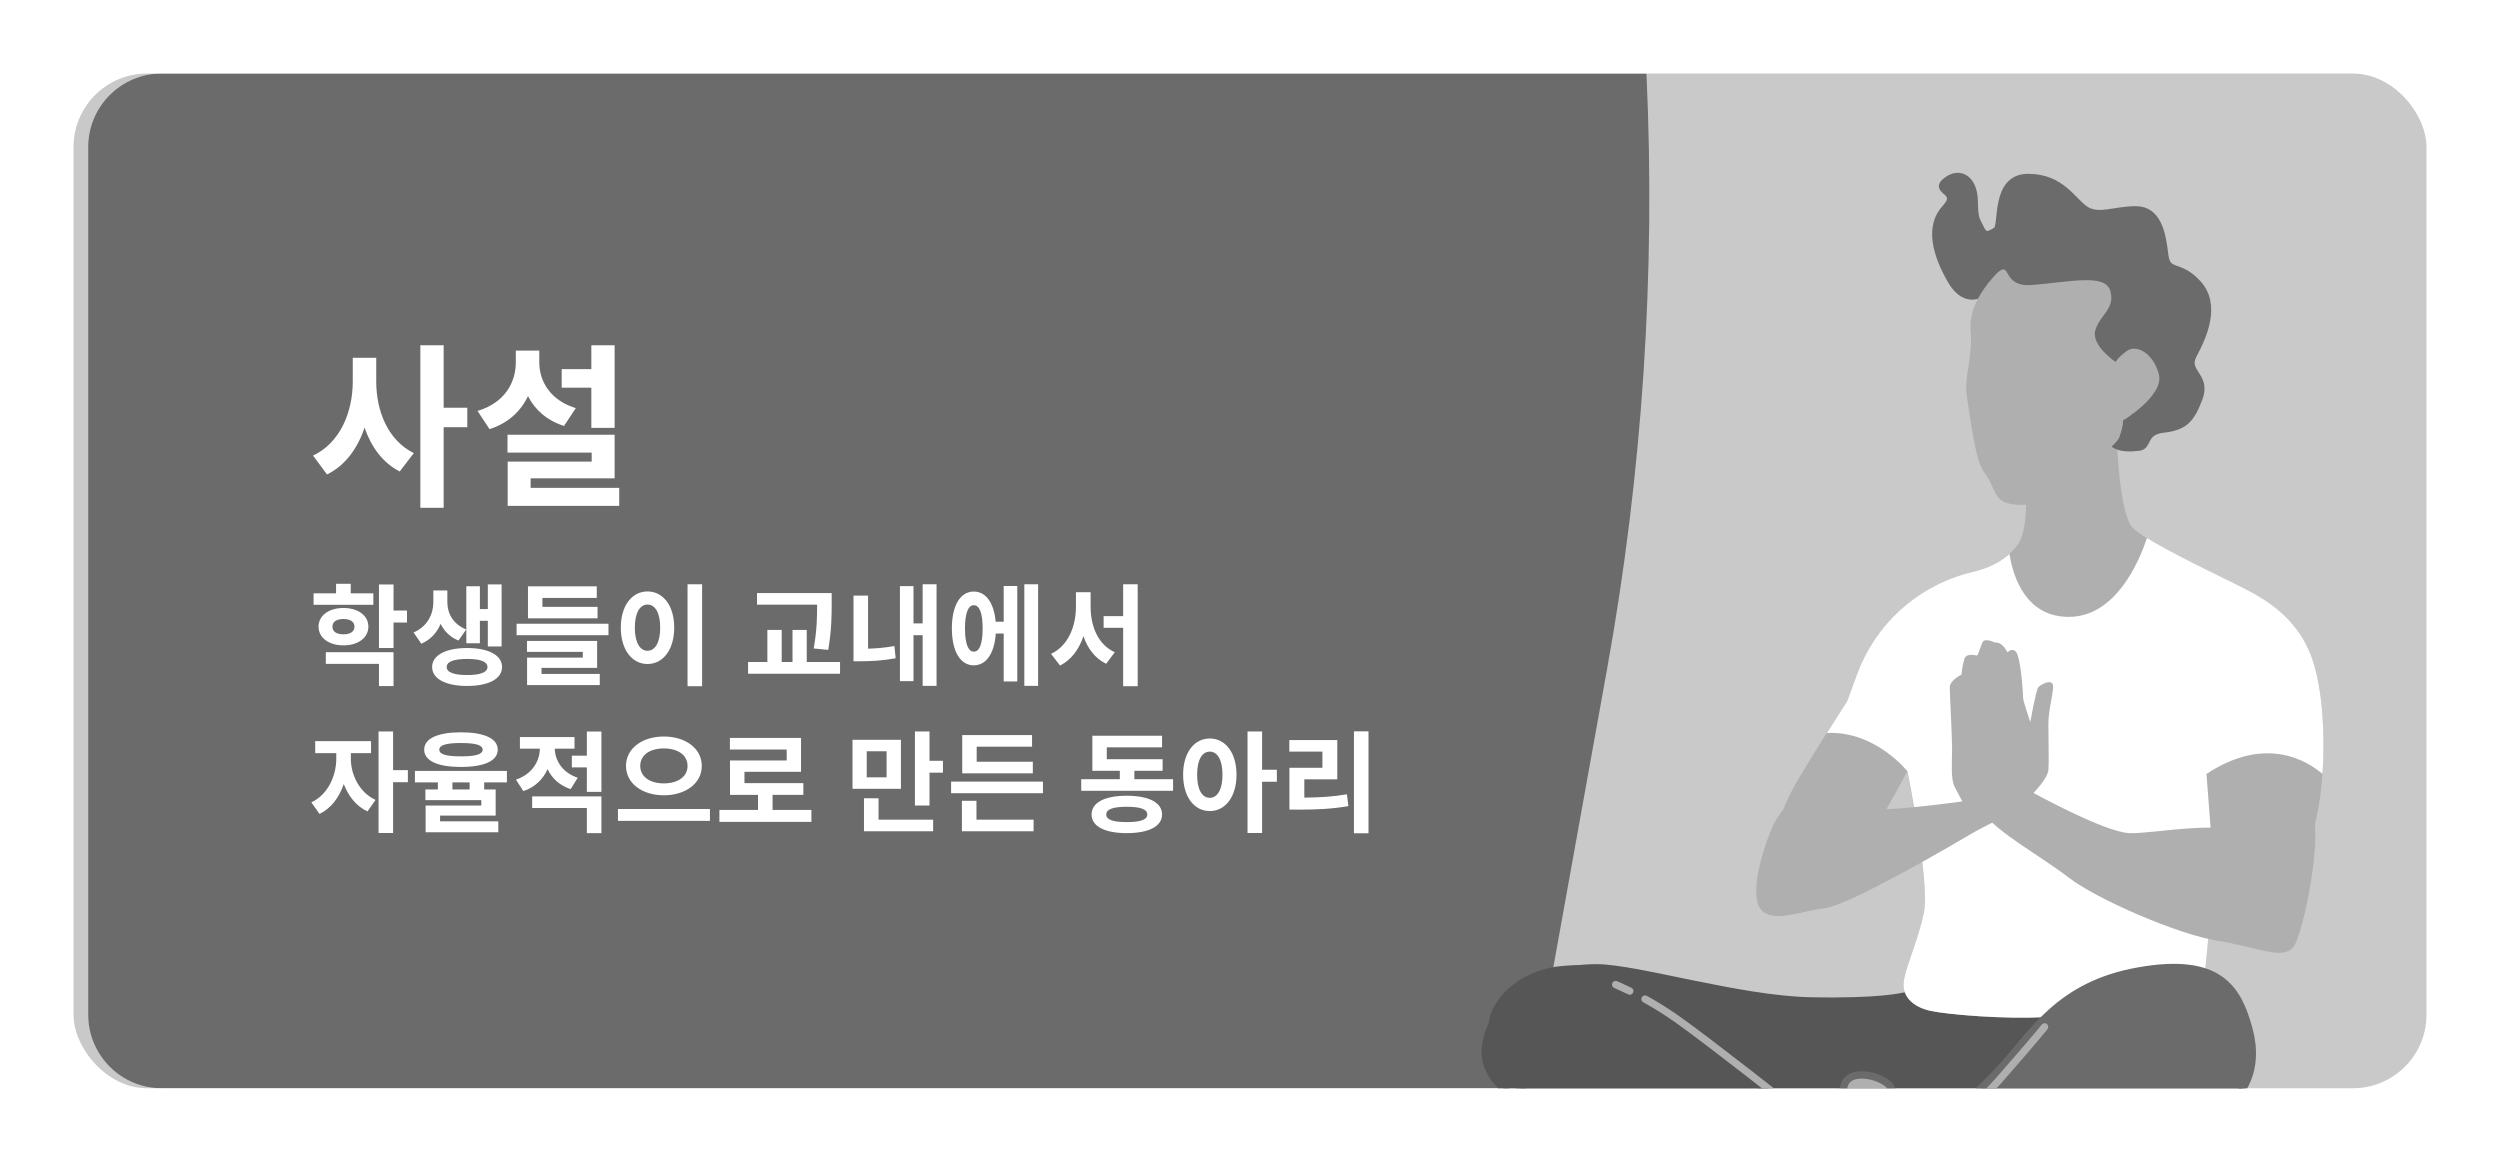 <svg width="340" height="158" viewBox="0 0 340 158" fill="none" xmlns="http://www.w3.org/2000/svg">
<g filter="url(#filter0_d_4955_6467)">
<g clip-path="url(#clip0_4955_6467)">
<rect x="10" y="8" width="320" height="138" rx="10" fill="#C9C9C9"/>
<g filter="url(#filter1_d_4955_6467)">
<path d="M20 146H206.289L216.587 88.848C221.402 62.124 223.176 35.004 221.916 8H20C14.477 8 10 12.477 10 18V136C10 141.523 14.477 146 20 146Z" fill="#6B6B6B"/>
</g>
<path d="M258.938 133.475C258.938 133.475 255.79 134.334 246.13 134.121C236.469 133.908 222.522 129.624 217.135 129.624C211.748 129.624 205.888 131.55 203.649 135.833C201.409 140.117 199.375 145.467 212.414 150.39C225.452 155.313 235.337 156.812 253.993 161.303C272.648 165.794 280.063 166.013 289.706 163.661C299.349 161.309 305.886 155.313 304.99 146.943C304.094 138.572 302.066 133.458 297.351 132.172C292.636 130.887 258.938 133.475 258.938 133.475Z" fill="#565656"/>
<path d="M258.938 133.475C258.938 133.475 255.79 134.334 246.13 134.121C236.469 133.908 222.522 129.624 217.135 129.624C211.748 129.624 205.888 131.55 203.649 135.833C201.409 140.117 199.375 145.467 212.414 150.39C225.452 155.313 235.337 156.812 253.993 161.303C272.648 165.794 280.063 166.013 289.706 163.661C299.349 161.309 305.886 155.313 304.99 146.943C304.094 138.572 302.066 133.458 297.351 132.172C292.636 130.887 258.938 133.475 258.938 133.475Z" stroke="#565656" stroke-linecap="round" stroke-linejoin="round"/>
<path d="M275.494 65.292C275.494 65.292 275.817 69.362 274.681 71.633C273.546 73.905 268.98 76.194 265.071 78.309C261.162 80.425 272.278 86.42 270 90C267.723 93.58 251.235 93.287 251.235 93.287C251.235 93.287 247.649 98.827 244.72 103.71C241.792 108.593 240.16 113.644 243.908 116.393C247.655 119.143 252.209 115.091 254.654 111.205C257.098 107.319 259.375 102.903 259.375 102.903C259.375 102.903 262.494 118.025 261.652 122.112C260.811 126.2 258.885 130.091 258.885 131.913C258.885 133.735 260.35 135.009 262.632 135.493C264.915 135.977 272.727 136.646 278.1 136.312C283.473 135.977 298.779 135.009 299.431 132.887C300.082 130.766 301.057 116.117 301.057 116.117C301.057 116.117 310.661 119.374 313.596 113.517C316.53 107.659 316.686 94.492 314.57 87.949C312.454 81.405 307.075 78.996 303.824 77.37C300.572 75.744 291.613 71.507 289.988 69.714C288.362 67.921 287.86 59.1 287.86 56.172C287.86 53.243 287.538 56.01 284.442 58.287C281.346 60.565 275.494 65.292 275.494 65.292Z" fill="#AFAFAF"/>
<path d="M298.289 46.238C299.592 43.8 301.547 39.562 298.941 36.634C296.335 33.705 294.709 35.481 294.381 32.564C294.052 29.647 293.406 26.539 290.472 26.539C287.537 26.539 285.427 27.692 283.634 26.539C281.842 25.386 280.377 22.14 275.817 22.14C271.257 22.14 272.407 28.501 271.589 29.314C271.186 29.605 270.735 29.821 270.257 29.954C269.913 29.868 269.626 29.634 269.473 29.314C268.66 27.688 268.556 27.878 268.484 25.191C268.412 22.56 266.691 21.121 264.736 22.585C262.782 24.049 266.852 23.888 264.575 26.332C262.298 28.777 263.284 32.564 265.376 36.161C267.469 39.758 269.937 37.625 269.937 37.625C270.421 37.303 270.859 39.136 275.2 39.931C279.334 40.687 282.159 39.355 282.487 43.898C282.816 48.441 286.869 50.983 288.01 51.635C289.152 52.286 286.217 55.872 286.857 57.498C287.497 59.123 289.624 58.962 290.927 58.8C292.23 58.639 291.417 56.685 294.185 56.356C296.952 56.028 297.926 55.203 299.068 52.125C300.209 49.046 296.986 48.683 298.289 46.238Z" fill="#6B6B6B"/>
<path d="M298.289 46.238C299.592 43.8 301.547 39.562 298.941 36.634C296.335 33.705 294.709 35.481 294.381 32.564C294.052 29.647 293.406 26.539 290.472 26.539C287.537 26.539 285.427 27.692 283.634 26.539C281.842 25.386 280.377 22.14 275.817 22.14C271.257 22.14 272.407 28.501 271.589 29.314C271.186 29.605 270.735 29.821 270.257 29.954C269.913 29.868 269.626 29.634 269.473 29.314C268.66 27.688 268.556 27.878 268.484 25.191C268.412 22.56 266.691 21.121 264.736 22.585C262.782 24.049 266.852 23.888 264.575 26.332C262.298 28.777 263.284 32.564 265.376 36.161C267.469 39.758 269.937 37.625 269.937 37.625C270.421 37.303 270.859 39.136 275.2 39.931C279.334 40.687 282.159 39.355 282.487 43.898C282.816 48.441 286.869 50.983 288.01 51.635C289.152 52.286 286.217 55.872 286.857 57.498C287.497 59.123 289.624 58.962 290.927 58.8C292.23 58.639 291.417 56.685 294.185 56.356C296.952 56.028 297.926 55.203 299.068 52.125C300.209 49.046 296.986 48.683 298.289 46.238Z" stroke="#6B6B6B" stroke-linecap="round" stroke-linejoin="round"/>
<path d="M303.823 77.341C301.286 76.067 295.279 73.213 291.987 71.172C290.903 74.424 287.721 81.895 281.356 81.895C275.488 81.895 273.764 76.407 273.285 73.334C271.337 75.064 269.5 75.5 267.5 76C260.599 77.882 255.037 82.989 252.573 89.704L251.257 93.293C251.257 93.293 250.046 95.167 248.461 97.686C255.039 97.357 259.415 102.903 259.415 102.903C259.415 102.903 262.493 118.025 261.651 122.113C260.81 126.2 258.884 130.091 258.884 131.913C258.884 133.735 260.349 135.009 262.631 135.493C264.914 135.978 272.726 136.646 278.099 136.312C283.472 135.978 298.778 135.009 299.43 132.887C300.081 130.766 301.056 116.117 301.056 116.117L300.081 103.255C308.262 97.847 313.981 101.635 315.855 103.255C316.258 97.726 315.797 91.725 314.569 87.943C312.453 81.411 307.08 78.967 303.823 77.341Z" fill="white"/>
<path d="M243.688 107.071C243.688 107.071 242.08 107.925 240.806 111.032C239.531 114.139 237.923 119.91 239.52 121.732C241.117 123.554 244.766 121.945 248.168 121.519C251.569 121.092 265.826 112.744 268.178 111.349C270.53 109.954 272.462 109.424 273.211 108.138C273.96 106.852 273.747 102.252 273.851 100.003C273.955 97.755 273.424 87.695 273.424 87.695C273.424 87.695 272.675 85.233 271.389 85.447C271.389 85.447 269.89 84.593 269.573 85.447L268.928 87.176C268.928 87.176 267.538 86.749 267.198 87.499C266.966 88.228 266.823 88.984 266.771 89.747C266.771 89.747 265.169 90.497 265.169 91.477C265.169 92.457 265.486 98.222 265.486 99.825C265.486 101.427 265.272 103.895 265.809 104.961C266.345 106.028 266.881 106.996 266.881 106.996C266.881 106.996 259.063 108.069 255.749 108.069C252.434 108.069 246.651 108.172 245.579 108.709" fill="#AFAFAF"/>
<path d="M308.764 112.26C303.627 108.945 292.921 111.51 289.497 111.297C286.072 111.084 276.548 105.838 276.548 105.838C276.548 105.838 278.474 103.912 278.578 102.736C278.682 101.56 278.578 98.349 278.578 96.527C278.578 94.705 279.114 92.889 279.223 91.5C279.333 90.111 277.494 91.068 277.188 91.5C276.883 91.932 276.116 96.204 276.116 96.204C276.116 96.204 275.153 93.322 275.153 92.999C275.153 92.676 274.94 88.715 274.404 87.107C273.868 85.499 272.588 87.107 272.588 87.107C272.478 86.144 272.155 85.377 271.406 85.377C270.657 85.377 270.017 88.058 270.017 88.058C270.017 86.45 269.48 86.559 268.944 87.09C268.408 87.62 268.414 91.16 268.414 91.16L267.768 90.197C267.019 89.984 266.615 91.16 266.615 92.232C266.615 93.304 267.042 96.51 267.042 99.185C267.011 100.549 267.119 101.913 267.365 103.255C267.834 105.129 268.63 106.904 269.717 108.501C271.539 111.176 277.638 114.491 281.385 117.379C285.133 120.268 296.155 125.087 301.615 125.946C307.074 126.805 310.839 128.829 312.102 126.482C313.364 124.136 315.739 112.566 314.563 108.714" fill="#AFAFAF"/>
<path d="M261.559 153.192C260.383 152.652 259.299 151.93 258.348 151.053C257.068 149.767 258.348 146.556 256.619 145.288C254.889 144.02 251.482 143.558 250.854 145.507C250.225 147.456 249.781 148.718 248.496 149.145C247.21 149.571 245.717 149.571 243.359 150.644C241.001 151.716 241.007 155.567 241.007 155.567C245.527 156.171 249.971 157.246 254.266 158.778C260.475 161.13 263.254 159.845 263.254 159.845C263.254 159.845 263.491 155.527 261.559 153.192Z" fill="#AFAFAF"/>
<path d="M261.559 153.192C260.383 152.652 259.299 151.93 258.348 151.053C257.068 149.767 258.348 146.556 256.619 145.288C254.889 144.02 251.482 143.558 250.854 145.507C250.225 147.456 249.781 148.718 248.496 149.145C247.21 149.571 245.717 149.571 243.359 150.644C241.001 151.716 241.007 155.567 241.007 155.567C245.527 156.171 249.971 157.246 254.266 158.778C260.475 161.13 263.254 159.845 263.254 159.845C263.254 159.845 263.491 155.527 261.559 153.192Z" stroke="#6B6B6B" stroke-linecap="round" stroke-linejoin="round"/>
<path d="M277.485 159.493C280.74 158.655 283.932 157.587 287.037 156.299C291.131 154.639 295.27 153.007 299.219 151.03C305.215 148.032 307.353 143.535 305.855 137.972C304.356 132.409 301.79 128.125 290.865 130.051C279.941 131.976 276.482 138.549 271.841 143.535C266.104 149.675 261.377 152.834 259.209 152.529C256.736 152.183 256.212 156.807 259.636 158.525C265.17 161.292 271.483 160.969 277.485 159.493Z" fill="#6B6B6B"/>
<path d="M277.485 159.493C280.74 158.655 283.932 157.587 287.037 156.299C291.131 154.639 295.27 153.007 299.219 151.03C305.215 148.032 307.353 143.535 305.855 137.972C304.356 132.409 301.79 128.125 290.865 130.051C279.941 131.976 276.482 138.549 271.841 143.535C266.104 149.675 261.377 152.834 259.209 152.529C256.736 152.183 256.212 156.807 259.636 158.525C265.17 161.292 271.483 160.969 277.485 159.493Z" stroke="#6B6B6B" stroke-linecap="round" stroke-linejoin="round"/>
<path d="M261.064 152.31C261.064 152.31 266.293 151.266 271.787 144.988C277.282 138.71 278.06 137.661 278.06 137.661" stroke="#AFAFAF" stroke-linecap="round" stroke-linejoin="round"/>
<path d="M218.322 130.132C216.422 129.77 214.481 129.681 212.557 129.866C207.42 130.293 203.995 133.504 203.142 136.289C202.289 139.073 205.281 146.135 211.917 150.846C218.552 155.556 225.401 156.611 234.608 159.193C242.766 161.471 251.327 164.151 250.75 164.001C249.573 162.85 248.917 161.267 248.934 159.62C249.055 157.648 250.381 156.109 251.488 155.152C249.759 154.356 246.916 152.558 242.512 148.488C235.421 141.95 228.18 135.407 223.931 132.397" fill="#565656"/>
<path d="M218.322 130.132C216.422 129.77 214.481 129.681 212.557 129.866C207.42 130.293 203.995 133.504 203.142 136.289C202.289 139.073 205.281 146.135 211.917 150.846C218.552 155.556 225.401 156.611 234.608 159.193C242.766 161.471 251.327 164.151 250.75 164.001C249.573 162.85 248.917 161.267 248.934 159.62C249.055 157.648 250.381 156.109 251.488 155.152C249.759 154.356 246.916 152.558 242.512 148.488C235.421 141.95 228.18 135.407 223.931 132.397" stroke="#565656" stroke-linecap="round" stroke-linejoin="round"/>
<path d="M221.649 132.784C220.462 132.207 219.735 131.907 219.735 131.907" stroke="#AFAFAF" stroke-linecap="round" stroke-linejoin="round"/>
<path d="M243.798 148.649C243.798 148.649 232.55 139.754 228.105 136.617C226.697 135.624 225.237 134.708 223.729 133.873" stroke="#AFAFAF" stroke-linecap="round" stroke-linejoin="round"/>
<path d="M271.746 35.008C271.746 35.008 267.676 38.75 268.005 42.82C268.333 46.89 267.024 49.161 267.514 52.102C268.005 55.042 268.667 60.749 269.82 62.196C270.974 63.643 271.123 65.292 272.265 66.105C273.406 66.918 277.315 66.918 278.128 65.615C278.941 64.312 287.571 59.273 288.223 57.475C288.874 55.676 288.713 55.197 288.713 55.197C288.713 55.197 294.409 51.779 293.596 48.856C292.783 45.933 290.5 44.786 289.197 45.766C287.894 46.746 287.733 47.23 287.733 47.23C287.733 47.23 284.325 44.987 284.977 42.872C285.628 40.756 287.663 40.029 287.012 37.585C286.36 35.141 281.489 36.363 276.306 36.761C272.219 37.06 273.562 33.509 271.746 35.008Z" fill="#AFAFAF"/>
<path d="M51.168 46.664H47.976V49.88C47.976 53.984 46.296 58.208 42.576 59.96L44.472 62.528C46.968 61.304 48.624 58.976 49.584 56.168C50.496 58.808 52.056 60.944 54.36 62.12L56.28 59.624C52.728 57.872 51.168 53.864 51.168 49.88V46.664ZM63.552 53.456H60.336V44.96H57.168V67.064H60.336V56.096H63.552V53.456ZM80.422 56.192H83.59V44.96H80.422V48.2H76.39V50.72H80.422V56.192ZM78.31 53.504C74.854 52.448 73.342 49.88 73.342 47.264V45.68H70.15V47.264C70.15 50.072 68.614 52.784 64.942 53.888L66.574 56.36C69.094 55.568 70.822 53.936 71.806 51.872C72.742 53.72 74.374 55.184 76.702 55.928L78.31 53.504ZM72.166 64.352V63.056H83.59V57.128H69.022V59.552H80.47V60.776H69.046V66.8H84.214V64.352H72.166Z" fill="white"/>
<path d="M50.775 78.69H47.7V77.4H45.705V78.69H42.645V80.25H50.775V78.69ZM45.21 83.22C45.21 82.53 45.81 82.185 46.71 82.185C47.595 82.185 48.21 82.53 48.21 83.22C48.21 83.925 47.595 84.27 46.71 84.27C45.81 84.27 45.21 83.925 45.21 83.22ZM50.1 83.22C50.1 81.72 48.705 80.685 46.71 80.685C44.73 80.685 43.32 81.72 43.32 83.22C43.32 84.735 44.73 85.77 46.71 85.77C48.705 85.77 50.1 84.735 50.1 83.22ZM44.31 88.29H51.54V91.305H53.52V86.7H44.31V88.29ZM55.35 81.03H53.52V77.49H51.54V86.13H53.52V82.665H55.35V81.03ZM65.264 82.425H66.344V85.92H68.219V77.475H66.344V80.835H65.264V77.73H63.419V85.485H65.264V82.425ZM63.404 83.61C61.589 82.875 60.839 81.39 60.839 79.905V78.3H58.934V79.905C58.934 81.465 58.184 83.175 56.249 84.015L57.299 85.545C58.574 85.005 59.429 84.015 59.924 82.845C60.419 83.835 61.214 84.66 62.354 85.11L63.404 83.61ZM63.539 89.805C61.739 89.805 60.749 89.445 60.749 88.71C60.749 87.975 61.739 87.615 63.539 87.615C65.309 87.615 66.299 87.975 66.299 88.71C66.299 89.445 65.309 89.805 63.539 89.805ZM63.539 86.13C60.629 86.13 58.769 87.105 58.769 88.71C58.769 90.33 60.629 91.29 63.539 91.29C66.434 91.29 68.279 90.33 68.279 88.71C68.279 87.105 66.434 86.13 63.539 86.13ZM81.268 80.535H73.768V79.32H81.163V77.745H71.803V82.095H81.268V80.535ZM73.648 88.83H81.208V85.17H71.668V86.655H79.258V87.435H71.683V91.17H81.568V89.655H73.648V88.83ZM70.258 82.83V84.39H82.753V82.83H70.258ZM93.507 77.46V91.32H95.487V77.46H93.507ZM88.061 78.435C85.977 78.435 84.431 80.325 84.431 83.355C84.431 86.4 85.977 88.305 88.061 88.305C90.147 88.305 91.692 86.4 91.692 83.355C91.692 80.325 90.147 78.435 88.061 78.435ZM88.061 80.22C89.082 80.22 89.787 81.315 89.787 83.355C89.787 85.41 89.082 86.505 88.061 86.505C87.041 86.505 86.337 85.41 86.337 83.355C86.337 81.315 87.041 80.22 88.061 80.22ZM112.642 86.385C113.107 83.595 113.107 81.69 113.107 79.995V78.66H102.952V80.235H111.127C111.127 81.825 111.112 83.685 110.662 86.19L112.642 86.385ZM109.717 88.035V83.67H107.782V88.035H106.312V83.67H104.362V88.035H101.737V89.625H114.247V88.035H109.717ZM118.056 79.005H116.076V87.93H117.036C118.416 87.93 120.006 87.855 121.806 87.525L121.641 85.86C120.321 86.1 119.136 86.19 118.056 86.22V79.005ZM125.481 77.46V82.785H124.236V77.715H122.391V90.63H124.236V84.39H125.481V91.275H127.371V77.46H125.481ZM132.439 86.625C131.689 86.625 131.239 85.59 131.239 83.46C131.239 81.345 131.689 80.31 132.439 80.31C133.204 80.31 133.639 81.345 133.639 83.46C133.639 85.59 133.204 86.625 132.439 86.625ZM136.504 82.56H135.409C135.184 79.98 134.074 78.45 132.439 78.45C130.609 78.45 129.454 80.34 129.454 83.46C129.454 86.595 130.609 88.485 132.439 88.485C134.119 88.485 135.244 86.865 135.424 84.165H136.504V90.675H138.349V77.7H136.504V82.56ZM139.309 77.46V91.275H141.184V77.46H139.309ZM148.323 78.54H146.328V80.535C146.328 83.16 145.278 85.845 142.938 86.925L144.168 88.515C145.713 87.735 146.748 86.295 147.348 84.525C147.918 86.19 148.923 87.54 150.438 88.275L151.608 86.7C149.328 85.68 148.323 83.145 148.323 80.535V78.54ZM152.748 77.46V81.795H150.093V83.385H152.748V91.32H154.728V77.46H152.748ZM47.715 100.43H50.46V98.795H42.87V100.43H45.735V101.195C45.735 103.475 44.61 106.07 42.345 107.12L43.455 108.695C45.03 107.945 46.14 106.43 46.755 104.63C47.37 106.265 48.45 107.645 49.98 108.35L51.075 106.79C48.81 105.74 47.715 103.295 47.715 101.195V100.43ZM55.47 102.74H53.46V97.475H51.48V111.29H53.46V104.375H55.47V102.74ZM62.684 99.05C64.694 99.05 65.639 99.335 65.639 99.95C65.639 100.595 64.694 100.865 62.684 100.865C60.689 100.865 59.744 100.595 59.744 99.95C59.744 99.335 60.689 99.05 62.684 99.05ZM62.684 102.305C65.849 102.305 67.694 101.48 67.694 99.95C67.694 98.435 65.849 97.595 62.684 97.595C59.534 97.595 57.689 98.435 57.689 99.95C57.689 101.48 59.534 102.305 62.684 102.305ZM63.869 105.365H61.529V104.405H63.869V105.365ZM68.939 104.405V102.845H56.429V104.405H59.549V105.365H57.854V106.82H65.459V107.555H57.884V111.185H67.769V109.7H59.849V108.92H67.409V105.365H65.849V104.405H68.939ZM78.568 103.775C76.438 103.055 75.478 101.39 75.448 99.815H78.133V98.24H70.708V99.815H73.423C73.393 101.525 72.388 103.28 70.168 104.03L71.173 105.59C72.778 105.065 73.858 103.955 74.473 102.605C75.058 103.835 76.093 104.825 77.608 105.32L78.568 103.775ZM72.373 107.885H79.813V111.305H81.793V106.31H72.373V107.885ZM79.813 97.49V100.775H77.773V102.365H79.813V105.695H81.793V97.49H79.813ZM90.281 98.165C87.386 98.165 85.136 99.755 85.136 102.17C85.136 104.57 87.386 106.16 90.281 106.16C93.192 106.16 95.442 104.57 95.442 102.17C95.442 99.755 93.192 98.165 90.281 98.165ZM90.281 99.785C92.171 99.785 93.507 100.67 93.507 102.17C93.507 103.64 92.171 104.54 90.281 104.54C88.406 104.54 87.072 103.64 87.072 102.17C87.072 100.67 88.406 99.785 90.281 99.785ZM84.041 108.02V109.64H96.552V108.02H84.041ZM105.07 108.155V106.1H109.255V104.51H101.245V102.965H108.94V98.36H99.265V99.935H106.99V101.42H99.28V106.1H103.09V108.155H97.84V109.775H110.35V108.155H105.07ZM120.576 103.715H117.876V100.175H120.576V103.715ZM122.526 98.615H115.941V105.275H122.526V98.615ZM119.481 106.565H117.501V111.05H126.906V109.475H119.481V106.565ZM126.411 101.465V97.475H124.431V107.555H126.411V103.085H128.241V101.465H126.411ZM140.464 101.6H132.829V99.545H140.359V97.97H130.864V103.175H140.464V101.6ZM132.799 106.91H130.819V111.05H140.569V109.475H132.799V106.91ZM129.349 104.3V105.875H141.844V104.3H129.349ZM153.24 109.805C151.395 109.805 150.45 109.49 150.45 108.77C150.45 108.05 151.395 107.72 153.24 107.72C155.085 107.72 156.03 108.05 156.03 108.77C156.03 109.49 155.085 109.805 153.24 109.805ZM153.24 106.22C150.255 106.22 148.455 107.135 148.455 108.77C148.455 110.39 150.255 111.305 153.24 111.305C156.225 111.305 158.04 110.39 158.04 108.77C158.04 107.135 156.225 106.22 153.24 106.22ZM154.275 103.97V102.83H158.115V101.255H150.525V99.635H158.04V98.06H148.56V102.83H152.295V103.97H147.045V105.545H159.54V103.97H154.275ZM164.534 106.505C163.499 106.505 162.809 105.41 162.809 103.355C162.809 101.315 163.499 100.22 164.534 100.22C165.554 100.22 166.259 101.315 166.259 103.355C166.259 105.41 165.554 106.505 164.534 106.505ZM164.534 98.435C162.434 98.435 160.904 100.325 160.904 103.355C160.904 106.4 162.434 108.305 164.534 108.305C166.619 108.305 168.164 106.4 168.164 103.355C168.164 100.325 166.619 98.435 164.534 98.435ZM173.654 102.68H171.644V97.475H169.664V111.29H171.644V104.315H173.654V102.68ZM177.387 103.985H181.872V98.645H175.347V100.22H179.847V102.425H175.362V108.11H176.607C179.112 108.11 181.137 108.02 183.387 107.63L183.177 106.025C181.227 106.355 179.487 106.46 177.387 106.475V103.985ZM184.137 97.46V111.32H186.117V97.46H184.137Z" fill="white"/>
</g>
</g>
<defs>
<filter id="filter0_d_4955_6467" x="0" y="0" width="340" height="158" filterUnits="userSpaceOnUse" color-interpolation-filters="sRGB">
<feFlood flood-opacity="0" result="BackgroundImageFix"/>
<feColorMatrix in="SourceAlpha" type="matrix" values="0 0 0 0 0 0 0 0 0 0 0 0 0 0 0 0 0 0 127 0" result="hardAlpha"/>
<feOffset dy="2"/>
<feGaussianBlur stdDeviation="5"/>
<feComposite in2="hardAlpha" operator="out"/>
<feColorMatrix type="matrix" values="0 0 0 0 0 0 0 0 0 0 0 0 0 0 0 0 0 0 1 0"/>
<feBlend mode="normal" in2="BackgroundImageFix" result="effect1_dropShadow_4955_6467"/>
<feBlend mode="normal" in="SourceGraphic" in2="effect1_dropShadow_4955_6467" result="shape"/>
</filter>
<filter id="filter1_d_4955_6467" x="-12" y="-16" width="260.309" height="186" filterUnits="userSpaceOnUse" color-interpolation-filters="sRGB">
<feFlood flood-opacity="0" result="BackgroundImageFix"/>
<feColorMatrix in="SourceAlpha" type="matrix" values="0 0 0 0 0 0 0 0 0 0 0 0 0 0 0 0 0 0 127 0" result="hardAlpha"/>
<feOffset dx="2"/>
<feGaussianBlur stdDeviation="12"/>
<feComposite in2="hardAlpha" operator="out"/>
<feColorMatrix type="matrix" values="0 0 0 0 0 0 0 0 0 0 0 0 0 0 0 0 0 0 0.3 0"/>
<feBlend mode="normal" in2="BackgroundImageFix" result="effect1_dropShadow_4955_6467"/>
<feBlend mode="normal" in="SourceGraphic" in2="effect1_dropShadow_4955_6467" result="shape"/>
</filter>
<clipPath id="clip0_4955_6467">
<rect x="10" y="8" width="320" height="138" rx="10" fill="white"/>
</clipPath>
</defs>
</svg>
